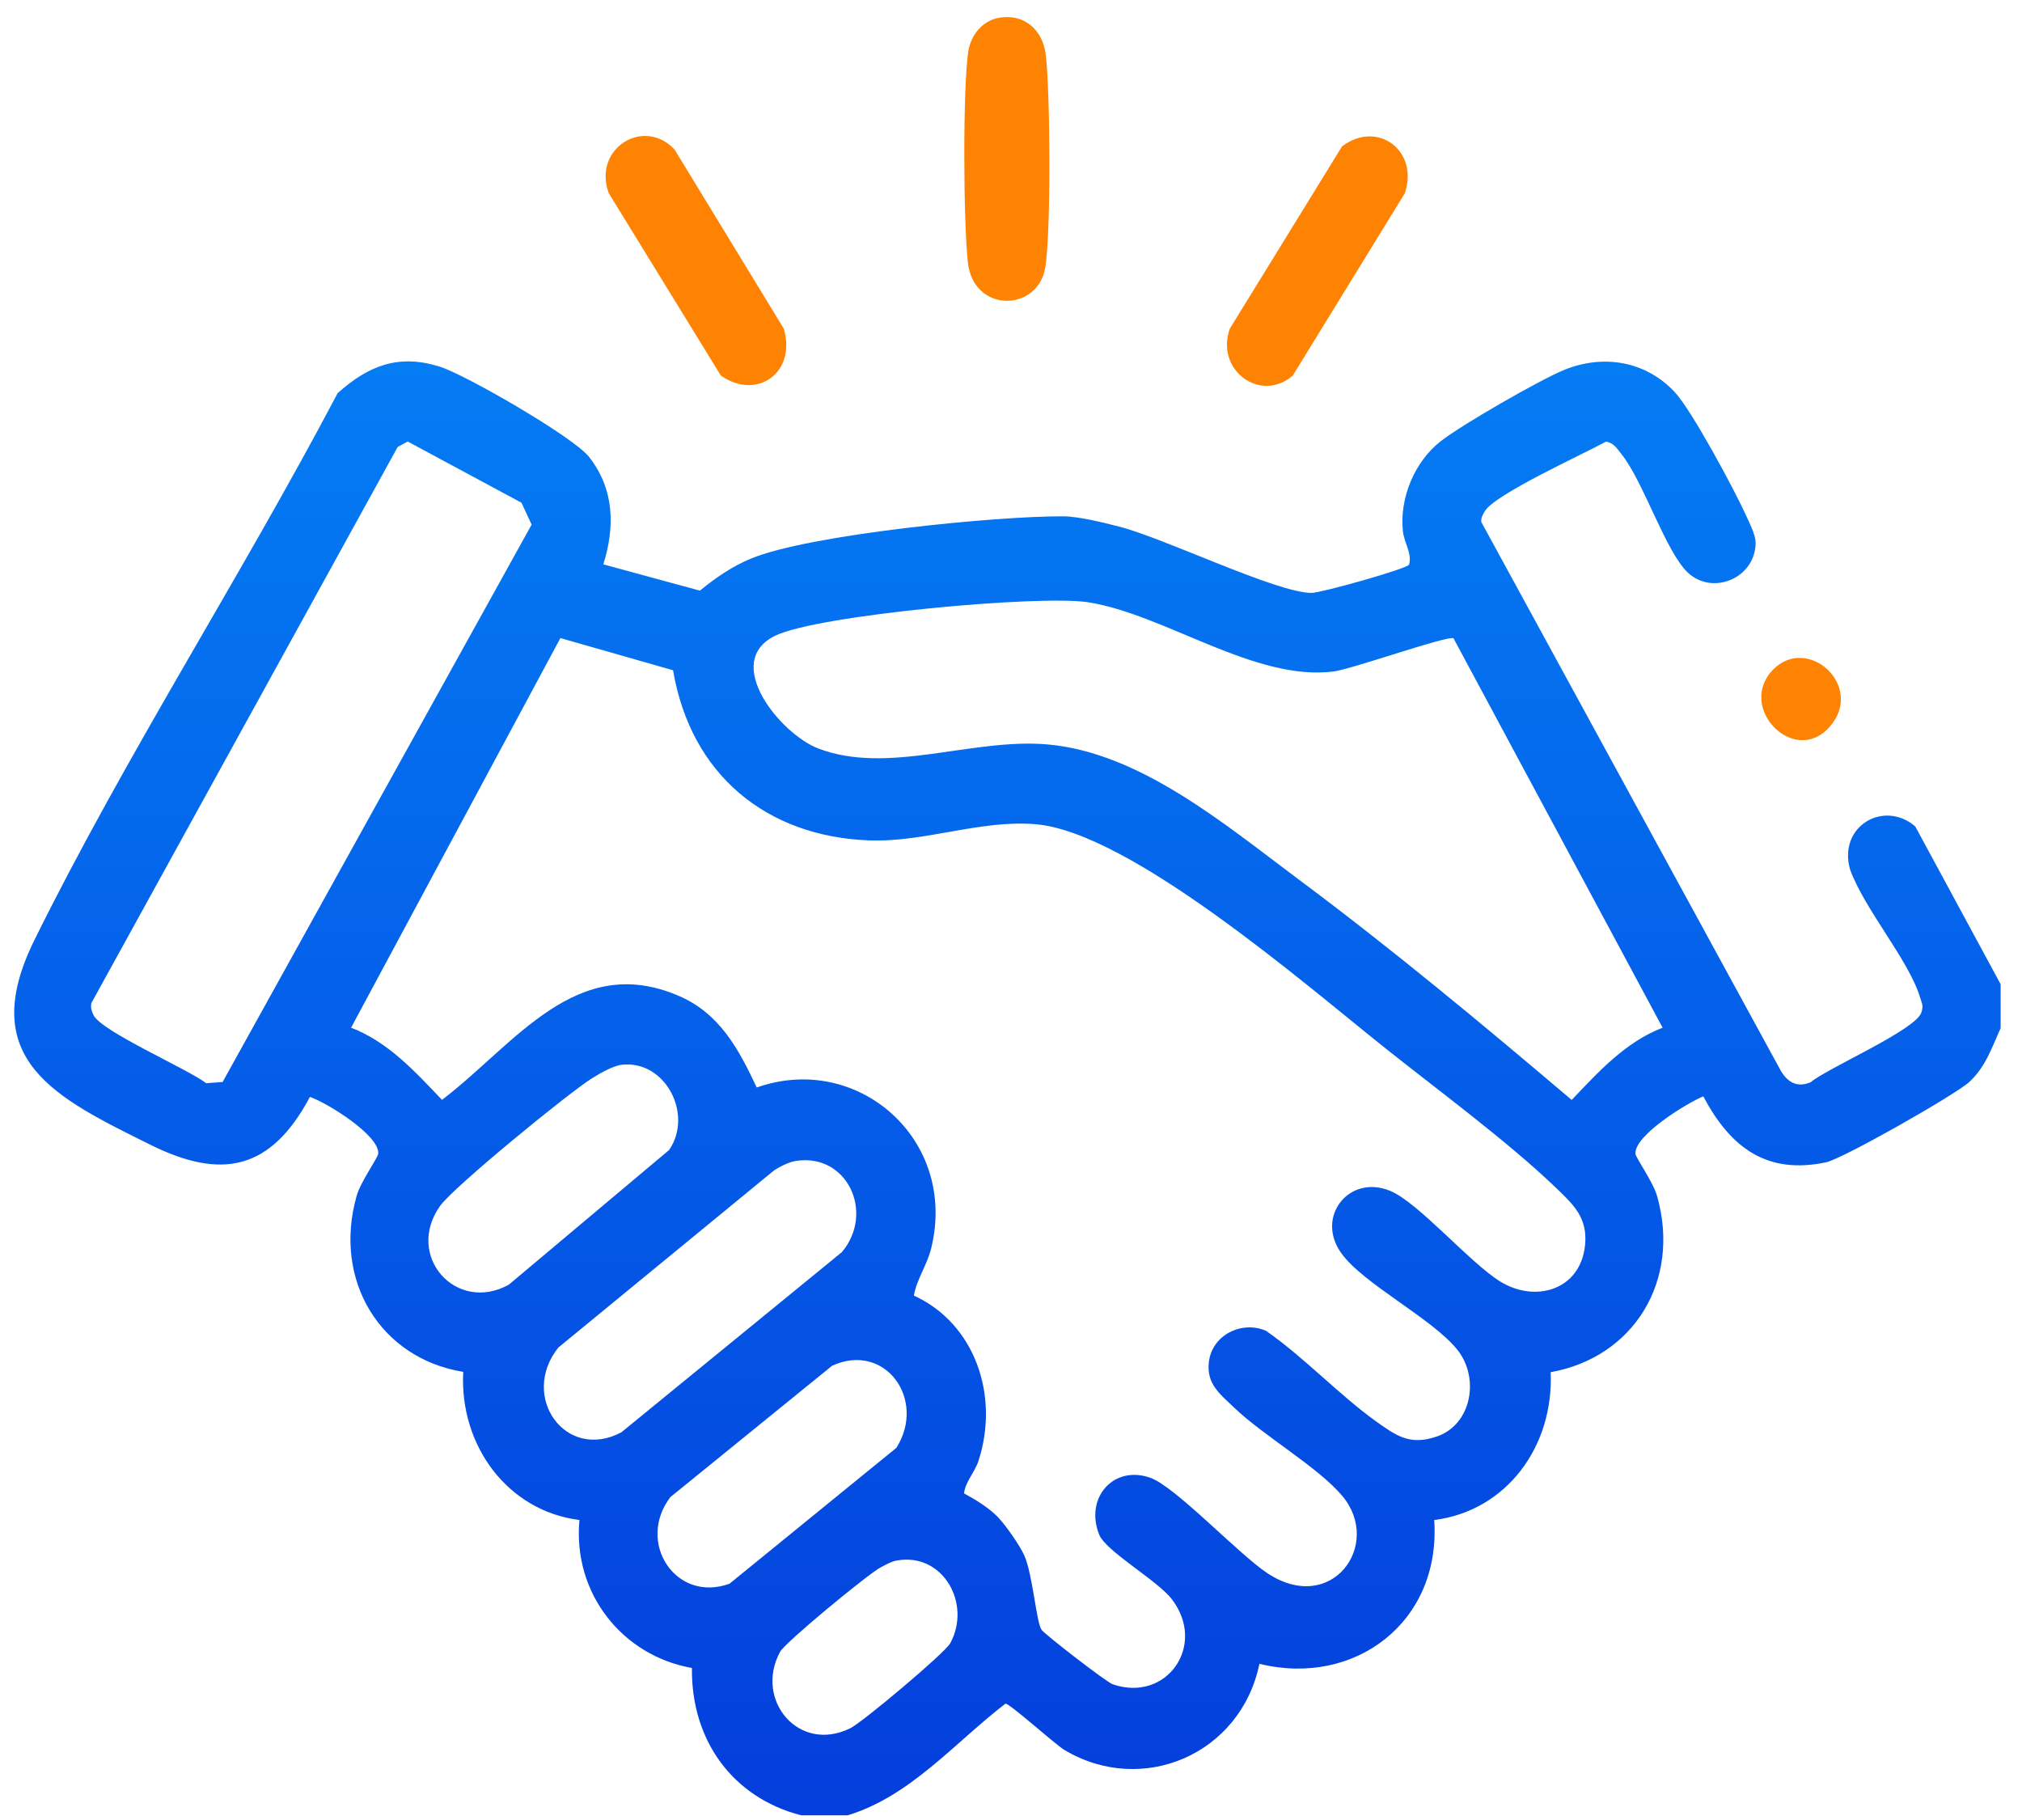 <svg width="40" height="36" viewBox="0 0 40 36" fill="none" xmlns="http://www.w3.org/2000/svg">
<path d="M15.848 35.907C14.499 35.559 13.671 34.431 13.688 32.993C12.313 32.75 11.327 31.518 11.463 30.066C10.04 29.889 9.085 28.586 9.164 27.136C7.519 26.867 6.582 25.322 7.055 23.655C7.133 23.378 7.473 22.904 7.482 22.822C7.517 22.46 6.465 21.81 6.131 21.697C5.356 23.151 4.382 23.343 2.972 22.642C1.118 21.721 -0.493 20.97 0.68 18.596C2.482 14.947 4.78 11.385 6.679 7.777C7.299 7.223 7.893 6.997 8.707 7.255C9.216 7.417 11.35 8.646 11.656 9.041C12.15 9.679 12.171 10.41 11.935 11.163L13.846 11.683C14.156 11.428 14.481 11.205 14.851 11.051C16.003 10.571 19.722 10.205 21.032 10.213C21.338 10.214 21.836 10.338 22.145 10.418C23.046 10.649 25.257 11.728 25.947 11.728C26.131 11.728 27.816 11.256 27.873 11.171C27.941 10.944 27.776 10.746 27.751 10.497C27.687 9.843 27.986 9.133 28.495 8.732C28.902 8.41 30.474 7.505 30.955 7.312C31.713 7.007 32.55 7.137 33.127 7.752C33.468 8.114 34.321 9.706 34.551 10.216C34.616 10.36 34.73 10.582 34.73 10.734C34.73 11.431 33.887 11.788 33.393 11.329C32.952 10.921 32.51 9.517 32.071 8.975C31.983 8.867 31.924 8.76 31.771 8.735C31.338 8.974 29.56 9.781 29.372 10.114C29.334 10.18 29.294 10.243 29.304 10.326L35.214 21.153C35.348 21.399 35.544 21.523 35.817 21.408C36.178 21.111 37.906 20.371 38.011 20.023C38.054 19.883 38.019 19.849 37.984 19.73C37.761 18.99 36.88 17.981 36.599 17.199C36.355 16.356 37.254 15.809 37.888 16.346L39.577 19.468V20.338C39.4 20.726 39.282 21.101 38.959 21.4C38.686 21.653 36.455 22.92 36.126 22.99C34.953 23.24 34.233 22.701 33.695 21.686C33.37 21.819 32.32 22.464 32.354 22.824C32.362 22.905 32.702 23.38 32.781 23.657C33.256 25.332 32.32 26.849 30.676 27.142C30.739 28.608 29.806 29.884 28.372 30.067C28.512 32.094 26.786 33.375 24.914 32.91C24.547 34.701 22.596 35.534 21.058 34.615C20.864 34.499 19.967 33.685 19.889 33.699C18.882 34.475 18.008 35.531 16.769 35.907H15.847H15.848ZM8.065 8.734L7.867 8.841L1.808 19.84C1.788 19.927 1.813 20.001 1.849 20.077C2.004 20.403 3.7 21.136 4.079 21.426L4.404 21.402L10.517 10.377L10.316 9.944L8.065 8.733V8.734ZM32.891 20.329L28.754 12.626C28.648 12.562 26.743 13.235 26.388 13.281C24.833 13.485 23.06 12.16 21.535 11.914C20.581 11.761 16.175 12.164 15.334 12.575C14.273 13.094 15.438 14.52 16.19 14.806C17.577 15.334 19.225 14.594 20.724 14.725C22.55 14.885 24.236 16.311 25.67 17.38C27.53 18.765 29.321 20.255 31.092 21.757C31.622 21.199 32.159 20.609 32.891 20.328V20.329ZM19.737 30.006C19.89 30.16 20.174 30.567 20.264 30.769C20.43 31.144 20.5 32.088 20.604 32.237C20.668 32.33 21.89 33.275 22.013 33.316C23.083 33.682 23.876 32.543 23.184 31.636C22.898 31.259 21.876 30.687 21.743 30.352C21.455 29.623 22.032 28.973 22.757 29.231C23.253 29.407 24.5 30.739 25.07 31.117C26.344 31.961 27.358 30.55 26.554 29.59C26.076 29.02 24.995 28.401 24.413 27.842C24.141 27.58 23.863 27.379 23.914 26.943C23.977 26.4 24.57 26.118 25.044 26.323C25.797 26.847 26.485 27.586 27.22 28.114C27.628 28.406 27.896 28.595 28.422 28.415C29.118 28.178 29.274 27.248 28.828 26.696C28.324 26.072 26.972 25.399 26.534 24.788C26.015 24.067 26.691 23.218 27.502 23.556C28.061 23.788 29.072 24.973 29.677 25.348C30.37 25.777 31.264 25.52 31.356 24.633C31.412 24.09 31.13 23.831 30.784 23.498C29.813 22.566 28.434 21.555 27.36 20.698C25.8 19.452 22.354 16.465 20.494 16.304C19.395 16.209 18.298 16.665 17.189 16.623C15.171 16.546 13.666 15.332 13.315 13.258L11.086 12.621L6.945 20.328C7.677 20.608 8.214 21.198 8.744 21.756C10.188 20.654 11.4 18.823 13.431 19.7C14.236 20.048 14.608 20.742 14.97 21.511C16.961 20.807 18.947 22.533 18.423 24.684C18.338 25.032 18.139 25.291 18.078 25.627C19.284 26.176 19.775 27.603 19.359 28.889C19.279 29.137 19.105 29.289 19.07 29.539C19.298 29.662 19.554 29.819 19.738 30.005L19.737 30.006ZM12.297 21.061C12.126 21.082 11.861 21.235 11.708 21.331C11.252 21.615 8.974 23.477 8.706 23.854C8.004 24.84 9.022 25.988 10.066 25.411L13.237 22.747C13.722 22.04 13.159 20.96 12.297 21.062V21.061ZM15.753 22.962C15.61 22.983 15.441 23.069 15.316 23.148L11.045 26.655C10.273 27.625 11.188 28.912 12.29 28.333L16.657 24.765C17.306 23.987 16.763 22.812 15.753 22.962ZM13.264 29.61C12.578 30.503 13.365 31.714 14.432 31.326L17.733 28.638C18.333 27.689 17.514 26.535 16.462 27.014L13.264 29.611V29.61ZM17.749 30.865C17.63 30.886 17.526 30.949 17.42 31.004C17.178 31.131 15.536 32.482 15.432 32.673C14.917 33.624 15.801 34.69 16.823 34.184C17.059 34.068 18.692 32.699 18.799 32.502C19.222 31.723 18.658 30.71 17.749 30.866V30.865Z" fill="url(#paint0_linear_1_3150)"/>
<path d="M19.744 0.355C20.242 0.257 20.628 0.573 20.688 1.087C20.777 1.859 20.792 4.53 20.681 5.273C20.547 6.175 19.264 6.199 19.148 5.201C19.058 4.428 19.044 1.758 19.155 1.015C19.202 0.699 19.434 0.416 19.745 0.355H19.744Z" fill="#FF8303"/>
<path d="M14.259 7.427L12.042 3.82C11.721 2.943 12.727 2.306 13.343 2.955L15.505 6.5C15.762 7.371 14.971 7.931 14.258 7.427H14.259Z" fill="#FF8303"/>
<path d="M25.576 7.427C24.933 7.985 24.035 7.315 24.329 6.5L26.548 2.897C27.229 2.37 28.075 2.961 27.792 3.821L25.575 7.428L25.576 7.427Z" fill="#FF8303"/>
<path d="M35.073 13.248C35.754 12.546 36.896 13.565 36.201 14.37C35.501 15.178 34.347 13.995 35.073 13.248Z" fill="#FF8303"/>
<defs>
<linearGradient id="paint0_linear_1_3150" x1="19.929" y1="7.149" x2="19.929" y2="41.84" gradientUnits="userSpaceOnUse">
<stop stop-color="#047CF4"/>
<stop offset="1" stop-color="#0431D7"/>
</linearGradient>
</defs>
</svg>
